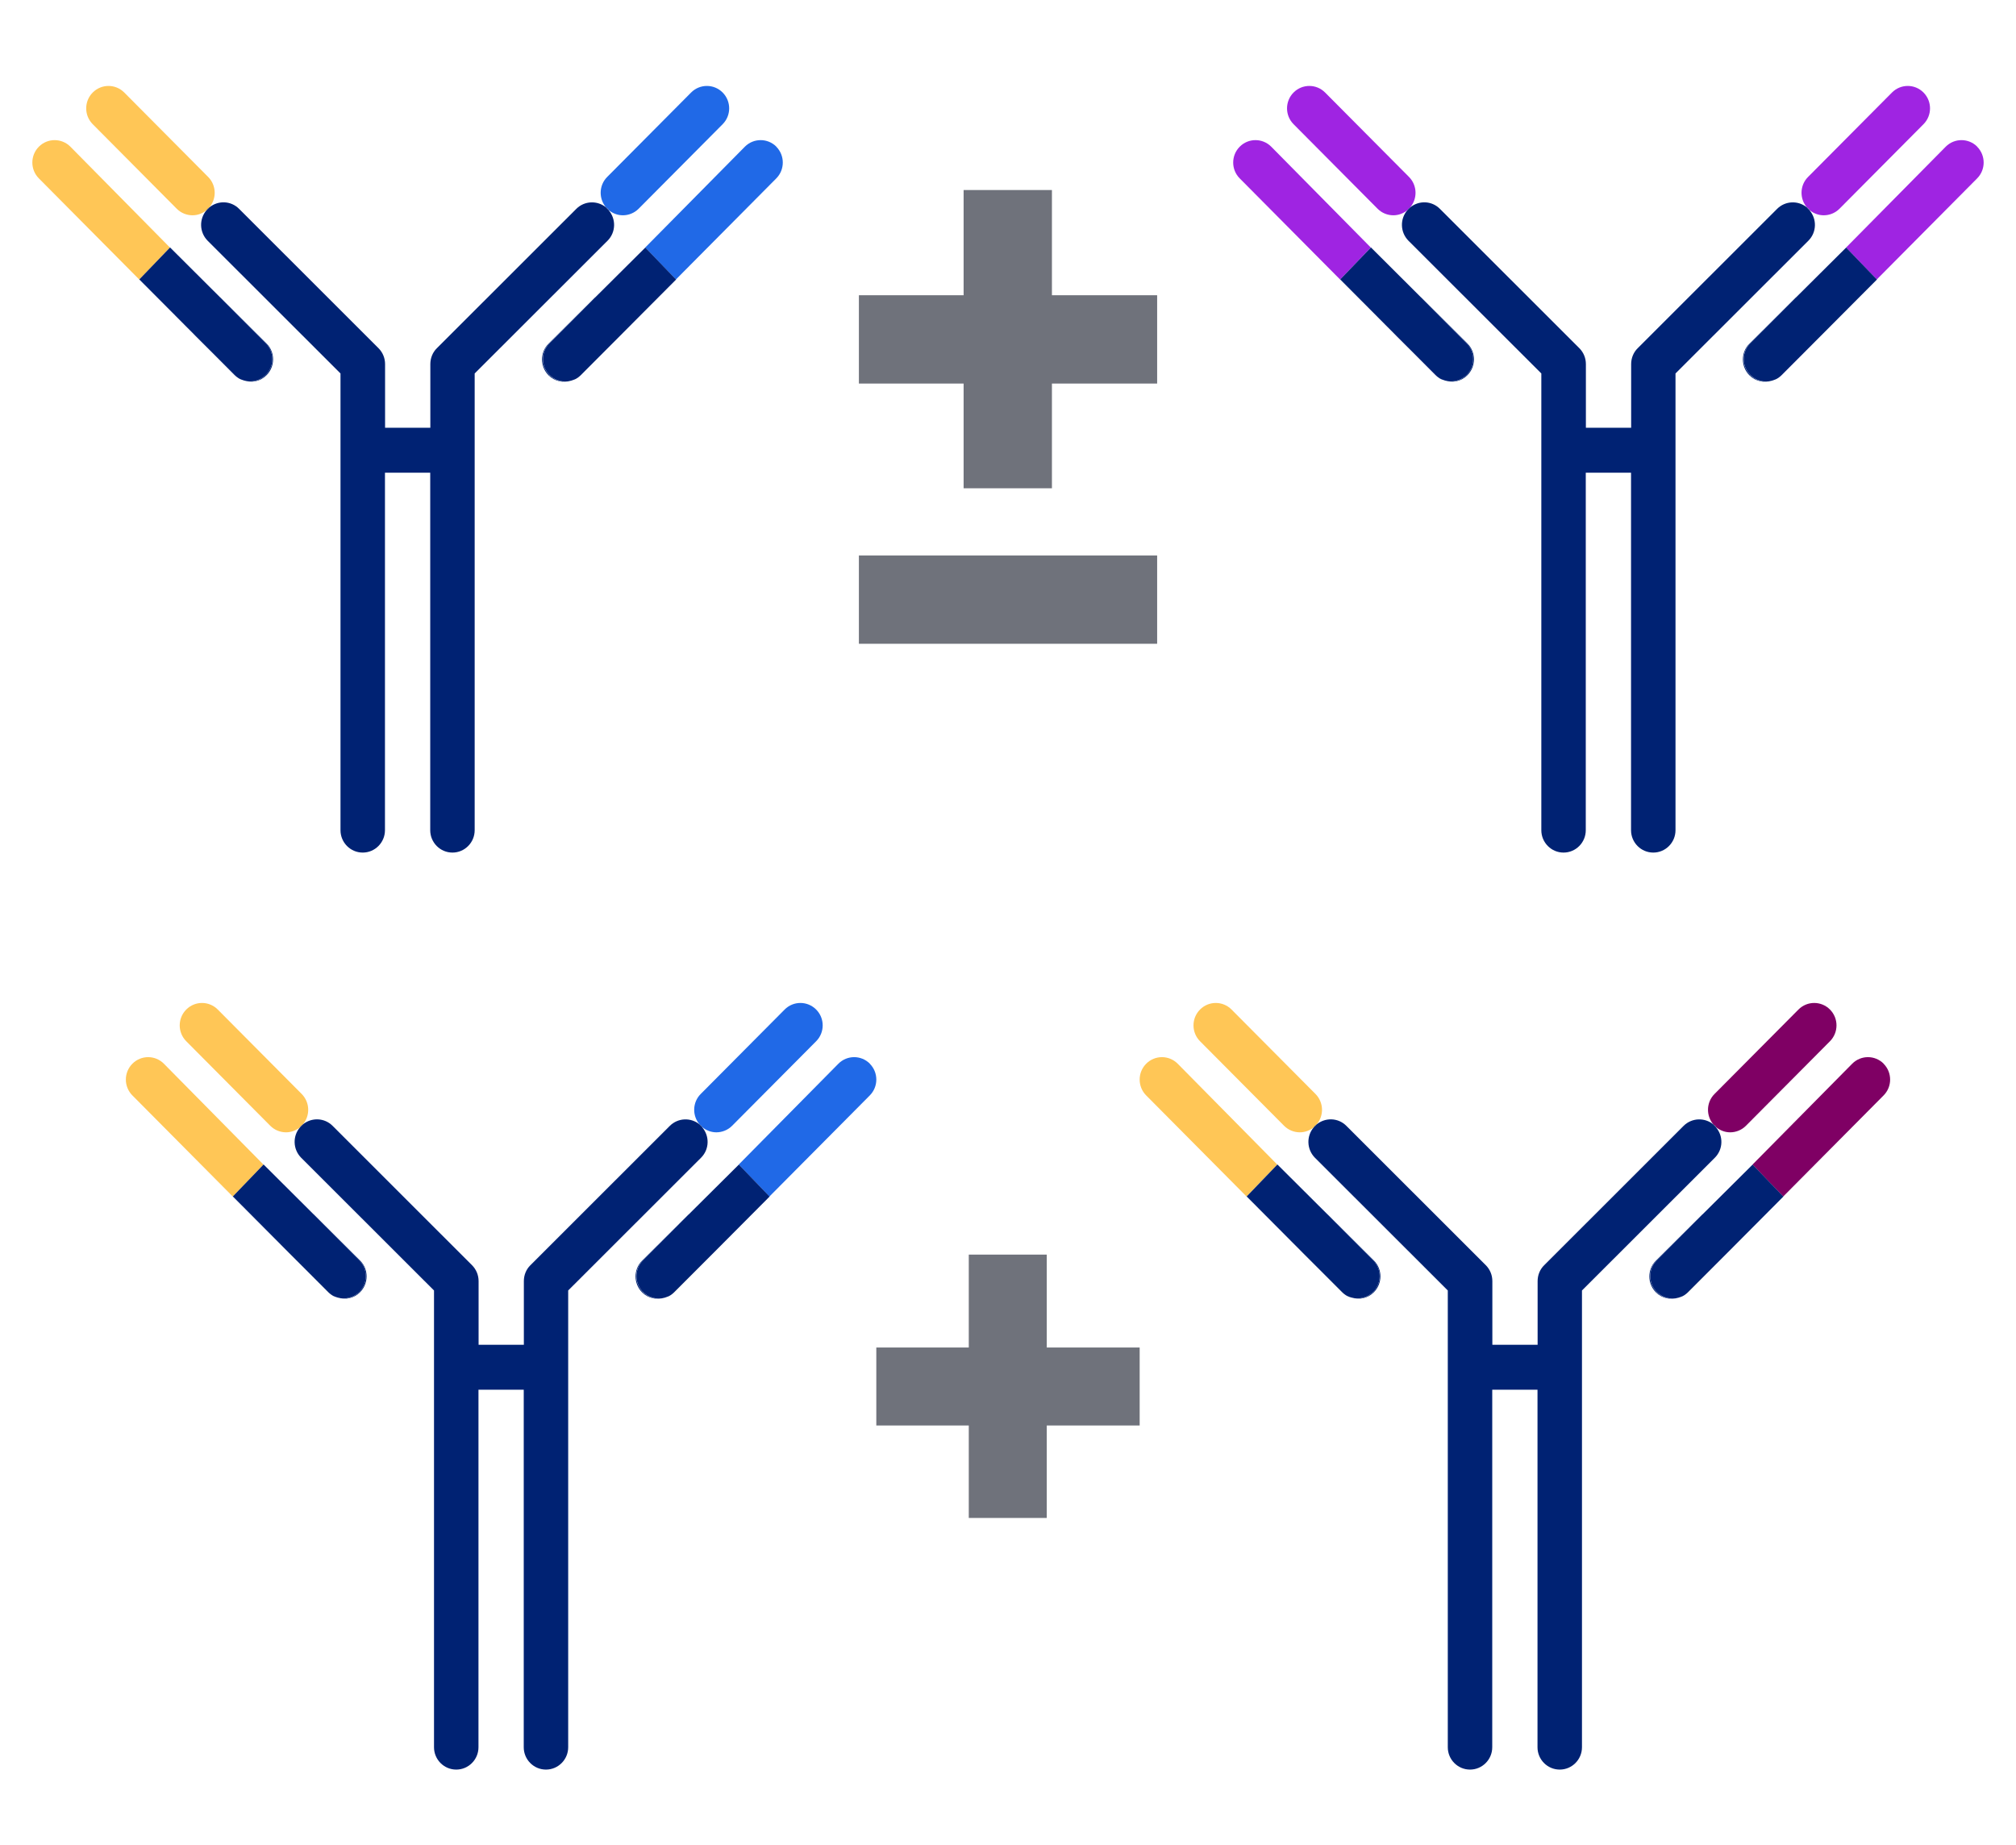 <svg width="106" height="97" viewBox="0 0 106 97" fill="none" xmlns="http://www.w3.org/2000/svg">
<path d="M11.003 10.908C11.401 10.447 11.383 9.75 10.949 9.308L6.533 4.864C6.075 4.404 5.334 4.404 4.876 4.864C4.418 5.325 4.418 6.071 4.876 6.531L9.292 10.975C9.521 11.205 9.822 11.32 10.124 11.32C10.383 11.32 10.642 11.229 10.859 11.053C10.877 11.029 10.895 11.005 10.913 10.987C10.943 10.956 10.973 10.938 11.003 10.914" fill="#FFC656"/>
<path d="M10.256 17.637L12.322 19.716C12.383 19.776 12.449 19.831 12.515 19.873C12.455 19.831 12.401 19.788 12.353 19.74L10.256 17.642V17.637Z" fill="#002273"/>
<path d="M3.701 7.713C3.243 7.253 2.502 7.253 2.044 7.713C1.586 8.174 1.586 8.92 2.044 9.38L7.322 14.697L8.936 13.017L3.701 7.713Z" fill="#FFC656"/>
<path d="M11.003 10.908C10.973 10.932 10.937 10.957 10.913 10.981C10.895 11.005 10.877 11.023 10.858 11.047C10.889 11.023 10.925 10.999 10.949 10.975C10.967 10.957 10.985 10.932 11.003 10.908Z" fill="#002273"/>
<path d="M7.322 14.697L10.257 17.636L7.322 14.69V14.697Z" fill="#002273"/>
<path d="M11.575 15.636L13.973 18.049C14.431 18.509 14.431 19.255 13.973 19.715C13.744 19.946 13.443 20.061 13.142 20.061C13.033 20.061 12.925 20.043 12.822 20.012C13.232 20.14 13.696 20.055 14.015 19.728C14.473 19.267 14.473 18.521 14.015 18.061L11.575 15.63V15.636Z" fill="#002273"/>
<path d="M13.973 19.715C14.431 19.255 14.431 18.509 13.973 18.049L11.575 15.636L8.942 13.011L7.327 14.69L10.255 17.636L12.352 19.734C12.4 19.782 12.461 19.831 12.515 19.867C12.611 19.934 12.72 19.976 12.828 20.006C12.931 20.037 13.039 20.055 13.147 20.055C13.449 20.055 13.744 19.94 13.979 19.709" fill="#002273"/>
<path d="M12.83 20.013C12.722 19.976 12.613 19.94 12.517 19.873C12.613 19.934 12.722 19.982 12.83 20.013Z" fill="#002273"/>
<path d="M32.013 11.053C32.23 11.229 32.489 11.32 32.748 11.32C33.049 11.32 33.35 11.205 33.579 10.975L37.996 6.531C38.454 6.071 38.454 5.325 37.996 4.864C37.538 4.404 36.797 4.404 36.339 4.864L31.922 9.308C31.489 9.744 31.471 10.447 31.868 10.908C31.898 10.932 31.935 10.956 31.959 10.981C31.983 10.999 31.995 11.023 32.013 11.047" fill="#2069E7"/>
<path d="M30.351 19.873C30.417 19.831 30.483 19.776 30.543 19.716L32.61 17.637L30.513 19.734C30.465 19.788 30.405 19.831 30.351 19.867" fill="#002273"/>
<path d="M40.822 7.713C40.364 7.253 39.623 7.253 39.165 7.713L33.923 13.017L35.538 14.697L40.816 9.38C41.273 8.92 41.273 8.174 40.816 7.713" fill="#2069E7"/>
<path d="M32.014 11.053C31.984 11.029 31.948 11.005 31.923 10.975C31.905 10.957 31.887 10.932 31.869 10.908C31.411 10.532 30.736 10.55 30.303 10.981L22.97 18.309C22.747 18.527 22.627 18.831 22.627 19.146V22.492H20.247V19.146C20.247 18.831 20.126 18.534 19.903 18.309L12.571 10.981C12.143 10.55 11.468 10.526 11.004 10.908C10.986 10.932 10.968 10.957 10.95 10.975C10.92 11.005 10.89 11.023 10.86 11.053C10.462 11.514 10.48 12.211 10.914 12.654L17.903 19.637V43.653C17.903 44.302 18.427 44.829 19.072 44.829C19.716 44.829 20.241 44.302 20.241 43.653V24.856H22.621V43.653C22.621 44.302 23.145 44.829 23.79 44.829C24.434 44.829 24.958 44.302 24.958 43.653V19.637L31.948 12.654C32.387 12.211 32.399 11.514 32.002 11.053" fill="#002273"/>
<path d="M32.014 11.053C32.014 11.053 31.978 11.005 31.959 10.987C31.929 10.956 31.899 10.938 31.869 10.914C31.887 10.938 31.905 10.962 31.923 10.98C31.953 11.011 31.984 11.029 32.014 11.059" fill="#002273"/>
<path d="M35.544 14.697L35.538 14.69L32.609 17.636L35.544 14.697Z" fill="#002273"/>
<path d="M28.886 19.715C28.428 19.255 28.428 18.509 28.886 18.049L31.284 15.636L28.843 18.067C28.386 18.527 28.386 19.273 28.843 19.734C29.163 20.055 29.627 20.146 30.036 20.019C29.934 20.049 29.826 20.067 29.717 20.067C29.416 20.067 29.121 19.952 28.886 19.722" fill="#002273"/>
<path d="M31.291 15.636L28.893 18.049C28.435 18.509 28.435 19.255 28.893 19.715C29.122 19.946 29.424 20.061 29.725 20.061C29.833 20.061 29.942 20.043 30.044 20.012C30.152 19.976 30.261 19.94 30.357 19.873C30.418 19.831 30.472 19.788 30.52 19.74L32.617 17.642L35.545 14.696L33.93 13.017L31.297 15.636H31.291Z" fill="#002273"/>
<path d="M30.349 19.873C30.253 19.94 30.145 19.982 30.036 20.013C30.145 19.982 30.253 19.934 30.349 19.873Z" fill="#002273"/>
<path d="M45.16 15.524H50.666V9.992H55.31V15.524H60.842V20.168H55.31V25.674H50.666V20.168H45.16V15.524Z" fill="#6F727B"/>
<path d="M45.16 29.206H60.842V33.85H45.16V29.206Z" fill="#6F727B"/>
<path d="M74.143 10.908C74.54 10.447 74.522 9.75 74.089 9.308L69.672 4.864C69.214 4.404 68.473 4.404 68.015 4.864C67.557 5.325 67.557 6.071 68.015 6.531L72.432 10.975C72.661 11.205 72.962 11.32 73.263 11.32C73.522 11.32 73.781 11.229 73.998 11.053C74.016 11.029 74.034 11.005 74.052 10.987C74.083 10.956 74.113 10.938 74.143 10.914" fill="#9F24E2"/>
<path d="M73.397 17.637L75.463 19.716C75.523 19.776 75.59 19.831 75.656 19.873C75.596 19.831 75.541 19.788 75.493 19.74L73.397 17.642V17.637Z" fill="#9F24E2"/>
<path d="M66.841 7.713C66.383 7.253 65.642 7.253 65.184 7.713C64.726 8.174 64.726 8.92 65.184 9.38L70.462 14.697L72.077 13.017L66.841 7.713Z" fill="#9F24E2"/>
<path d="M74.144 10.908C74.114 10.932 74.077 10.957 74.053 10.981C74.035 11.005 74.017 11.023 73.999 11.047C74.029 11.023 74.065 10.999 74.089 10.975C74.108 10.957 74.126 10.932 74.144 10.908Z" fill="#002273"/>
<path d="M70.462 14.697L73.396 17.636L70.462 14.69V14.697Z" fill="#002273"/>
<path d="M74.716 15.636L77.114 18.049C77.572 18.509 77.572 19.255 77.114 19.715C76.885 19.946 76.584 20.061 76.282 20.061C76.174 20.061 76.066 20.043 75.963 20.012C76.373 20.14 76.837 20.055 77.156 19.728C77.614 19.267 77.614 18.521 77.156 18.061L74.716 15.63V15.636Z" fill="#002273"/>
<path d="M77.115 19.715C77.572 19.255 77.572 18.509 77.115 18.049L74.716 15.636L72.084 13.011L70.469 14.69L73.397 17.636L75.494 19.734C75.542 19.782 75.602 19.831 75.656 19.867C75.753 19.934 75.861 19.976 75.97 20.006C76.072 20.037 76.181 20.055 76.289 20.055C76.59 20.055 76.885 19.94 77.121 19.709" fill="#002273"/>
<path d="M75.969 20.013C75.86 19.976 75.752 19.94 75.655 19.873C75.752 19.934 75.86 19.982 75.969 20.013Z" fill="#002273"/>
<path d="M95.153 11.053C95.37 11.229 95.629 11.32 95.889 11.32C96.19 11.32 96.491 11.205 96.72 10.975L101.136 6.531C101.594 6.071 101.594 5.325 101.136 4.864C100.679 4.404 99.938 4.404 99.48 4.864L95.063 9.308C94.629 9.744 94.611 10.447 95.009 10.908C95.039 10.932 95.075 10.956 95.099 10.981C95.123 10.999 95.135 11.023 95.153 11.047" fill="#9F24E2"/>
<path d="M93.49 19.873C93.556 19.831 93.623 19.776 93.683 19.716L95.75 17.637L93.653 19.734C93.605 19.788 93.544 19.831 93.49 19.867" fill="#9F24E2"/>
<path d="M103.962 7.713C103.504 7.253 102.763 7.253 102.305 7.713L97.064 13.017L98.678 14.697L103.956 9.38C104.414 8.92 104.414 8.174 103.956 7.713" fill="#9F24E2"/>
<path d="M95.153 11.053C95.122 11.029 95.086 11.005 95.062 10.975C95.044 10.957 95.026 10.932 95.008 10.908C94.55 10.532 93.875 10.55 93.441 10.981L86.109 18.309C85.886 18.527 85.765 18.831 85.765 19.146V22.492H83.385V19.146C83.385 18.831 83.265 18.534 83.042 18.309L75.709 10.981C75.281 10.55 74.607 10.526 74.143 10.908C74.125 10.932 74.107 10.957 74.088 10.975C74.058 11.005 74.028 11.023 73.998 11.053C73.6 11.514 73.619 12.211 74.052 12.654L81.042 19.637V43.653C81.042 44.302 81.566 44.829 82.21 44.829C82.855 44.829 83.379 44.302 83.379 43.653V24.856H85.759V43.653C85.759 44.302 86.284 44.829 86.928 44.829C87.573 44.829 88.097 44.302 88.097 43.653V19.637L95.086 12.654C95.526 12.211 95.538 11.514 95.14 11.053" fill="#002273"/>
<path d="M95.153 11.053C95.153 11.053 95.117 11.005 95.099 10.987C95.069 10.956 95.039 10.938 95.009 10.914C95.027 10.938 95.045 10.962 95.063 10.98C95.093 11.011 95.123 11.029 95.153 11.059" fill="#002273"/>
<path d="M98.684 14.697L98.678 14.69L95.75 17.636L98.684 14.697Z" fill="#002273"/>
<path d="M92.026 19.715C91.568 19.255 91.568 18.509 92.026 18.049L94.424 15.636L91.984 18.067C91.526 18.527 91.526 19.273 91.984 19.734C92.303 20.055 92.767 20.146 93.177 20.019C93.075 20.049 92.966 20.067 92.858 20.067C92.556 20.067 92.261 19.952 92.026 19.722" fill="#002273"/>
<path d="M94.43 15.636L92.032 18.049C91.574 18.509 91.574 19.255 92.032 19.715C92.261 19.946 92.562 20.061 92.863 20.061C92.972 20.061 93.08 20.043 93.183 20.012C93.291 19.976 93.4 19.94 93.496 19.873C93.556 19.831 93.611 19.788 93.659 19.74L95.755 17.642L98.684 14.696L97.069 13.017L94.436 15.636H94.43Z" fill="#002273"/>
<path d="M93.49 19.873C93.394 19.94 93.285 19.982 93.177 20.013C93.285 19.982 93.394 19.934 93.49 19.873Z" fill="#002273"/>
<path d="M15.92 59.125C16.318 58.665 16.3 57.968 15.866 57.525L11.45 53.082C10.992 52.621 10.251 52.621 9.793 53.082C9.335 53.542 9.335 54.288 9.793 54.749L14.209 59.192C14.438 59.422 14.739 59.538 15.041 59.538C15.3 59.538 15.559 59.447 15.776 59.271C15.794 59.247 15.812 59.222 15.83 59.204C15.86 59.174 15.89 59.156 15.92 59.131" fill="#FFC656"/>
<path d="M15.173 65.854L17.239 67.933C17.3 67.994 17.366 68.048 17.432 68.091C17.372 68.048 17.318 68.006 17.27 67.957L15.173 65.86V65.854Z" fill="#CBC545"/>
<path d="M8.618 55.931C8.16 55.47 7.419 55.47 6.961 55.931C6.503 56.392 6.503 57.137 6.961 57.598L12.239 62.914L13.853 61.235L8.618 55.931Z" fill="#FFC656"/>
<path d="M15.92 59.126C15.89 59.15 15.854 59.174 15.83 59.198C15.812 59.222 15.793 59.241 15.775 59.265C15.806 59.241 15.842 59.216 15.866 59.192C15.884 59.174 15.902 59.15 15.92 59.126Z" fill="#002273"/>
<path d="M12.239 62.914L15.174 65.854L12.239 62.908V62.914Z" fill="#002273"/>
<path d="M16.492 63.853L18.89 66.266C19.348 66.727 19.348 67.472 18.89 67.933C18.661 68.163 18.36 68.278 18.059 68.278C17.95 68.278 17.842 68.26 17.739 68.23C18.149 68.357 18.613 68.272 18.932 67.945C19.39 67.484 19.39 66.739 18.932 66.278L16.492 63.847V63.853Z" fill="#002273"/>
<path d="M18.89 67.933C19.348 67.472 19.348 66.727 18.89 66.266L16.492 63.853L13.859 61.229L12.244 62.908L15.172 65.854L17.269 67.951C17.317 68 17.378 68.048 17.432 68.085C17.528 68.151 17.637 68.194 17.745 68.224C17.848 68.254 17.956 68.272 18.064 68.272C18.366 68.272 18.661 68.157 18.896 67.927" fill="#002273"/>
<path d="M17.747 68.23C17.638 68.194 17.53 68.157 17.434 68.091C17.53 68.151 17.638 68.2 17.747 68.23Z" fill="#002273"/>
<path d="M36.93 59.271C37.147 59.447 37.406 59.538 37.665 59.538C37.966 59.538 38.267 59.422 38.496 59.192L42.913 54.749C43.371 54.288 43.371 53.542 42.913 53.082C42.455 52.621 41.714 52.621 41.256 53.082L36.84 57.525C36.406 57.962 36.388 58.665 36.785 59.125C36.815 59.15 36.852 59.174 36.876 59.198C36.9 59.216 36.912 59.24 36.93 59.265" fill="#2069E7"/>
<path d="M35.268 68.091C35.334 68.048 35.4 67.994 35.46 67.933L37.527 65.854L35.43 67.951C35.382 68.006 35.322 68.048 35.268 68.085" fill="#CBC545"/>
<path d="M45.739 55.931C45.281 55.47 44.54 55.47 44.082 55.931L38.84 61.235L40.455 62.914L45.733 57.598C46.191 57.137 46.191 56.392 45.733 55.931" fill="#2069E7"/>
<path d="M36.931 59.271C36.901 59.246 36.864 59.222 36.84 59.192C36.822 59.174 36.804 59.15 36.786 59.125C36.328 58.749 35.654 58.768 35.22 59.198L27.887 66.527C27.664 66.745 27.544 67.048 27.544 67.363V70.709H25.164V67.363C25.164 67.048 25.043 66.751 24.82 66.527L17.488 59.198C17.06 58.768 16.385 58.743 15.921 59.125C15.903 59.15 15.885 59.174 15.867 59.192C15.837 59.222 15.807 59.24 15.777 59.271C15.379 59.731 15.397 60.428 15.831 60.871L22.82 67.854V91.871C22.82 92.519 23.344 93.046 23.989 93.046C24.634 93.046 25.158 92.519 25.158 91.871V73.073H27.538V91.871C27.538 92.519 28.062 93.046 28.706 93.046C29.351 93.046 29.875 92.519 29.875 91.871V67.854L36.864 60.871C37.304 60.428 37.316 59.731 36.919 59.271" fill="#002273"/>
<path d="M36.931 59.271C36.931 59.271 36.895 59.222 36.877 59.204C36.846 59.174 36.816 59.156 36.786 59.131C36.804 59.156 36.822 59.18 36.84 59.198C36.87 59.228 36.901 59.246 36.931 59.277" fill="#002273"/>
<path d="M40.461 62.914L40.455 62.908L37.526 65.854L40.461 62.914Z" fill="#002273"/>
<path d="M33.803 67.933C33.345 67.472 33.345 66.727 33.803 66.266L36.201 63.853L33.76 66.284C33.303 66.745 33.303 67.49 33.76 67.951C34.08 68.272 34.544 68.363 34.953 68.236C34.851 68.266 34.742 68.285 34.634 68.285C34.333 68.285 34.038 68.169 33.803 67.939" fill="#002273"/>
<path d="M36.208 63.853L33.81 66.266C33.352 66.727 33.352 67.472 33.81 67.933C34.039 68.163 34.34 68.278 34.642 68.278C34.75 68.278 34.859 68.26 34.961 68.23C35.069 68.194 35.178 68.157 35.274 68.091C35.335 68.048 35.389 68.006 35.437 67.957L37.534 65.86L40.462 62.914L38.847 61.235L36.214 63.853H36.208Z" fill="#002273"/>
<path d="M35.266 68.091C35.17 68.157 35.062 68.2 34.953 68.23C35.062 68.2 35.17 68.151 35.266 68.091Z" fill="#002273"/>
<path d="M46.076 70.853H50.938V65.968H55.038V70.853H59.923V74.953H55.038V79.815H50.938V74.953H46.076V70.853Z" fill="#6F727B"/>
<path d="M69.225 59.125C69.623 58.665 69.605 57.968 69.171 57.525L64.754 53.082C64.296 52.621 63.555 52.621 63.097 53.082C62.639 53.542 62.639 54.288 63.097 54.749L67.514 59.192C67.743 59.422 68.044 59.538 68.345 59.538C68.604 59.538 68.863 59.447 69.08 59.271C69.098 59.247 69.117 59.222 69.135 59.204C69.165 59.174 69.195 59.156 69.225 59.131" fill="#FFC656"/>
<path d="M68.478 65.854L70.545 67.933C70.605 67.994 70.672 68.048 70.738 68.091C70.678 68.048 70.624 68.006 70.575 67.957L68.478 65.86V65.854Z" fill="#CBC545"/>
<path d="M61.923 55.931C61.465 55.47 60.724 55.47 60.266 55.931C59.808 56.392 59.808 57.137 60.266 57.598L65.544 62.914L67.159 61.235L61.923 55.931Z" fill="#FFC656"/>
<path d="M69.226 59.126C69.195 59.15 69.159 59.174 69.135 59.198C69.117 59.222 69.099 59.241 69.081 59.265C69.111 59.241 69.147 59.216 69.171 59.192C69.189 59.174 69.208 59.15 69.226 59.126Z" fill="#002273"/>
<path d="M65.544 62.914L68.478 65.854L65.544 62.908V62.914Z" fill="#002273"/>
<path d="M69.798 63.853L72.196 66.266C72.654 66.727 72.654 67.472 72.196 67.933C71.967 68.163 71.666 68.278 71.364 68.278C71.256 68.278 71.147 68.26 71.045 68.23C71.455 68.357 71.919 68.272 72.238 67.945C72.696 67.484 72.696 66.739 72.238 66.278L69.798 63.847V63.853Z" fill="#002273"/>
<path d="M72.197 67.933C72.654 67.472 72.654 66.727 72.197 66.266L69.799 63.853L67.165 61.229L65.551 62.908L68.479 65.854L70.576 67.951C70.624 68 70.684 68.048 70.738 68.085C70.835 68.151 70.943 68.194 71.052 68.224C71.154 68.254 71.263 68.272 71.371 68.272C71.672 68.272 71.968 68.157 72.203 67.927" fill="#002273"/>
<path d="M71.051 68.23C70.942 68.194 70.834 68.157 70.737 68.091C70.834 68.151 70.942 68.2 71.051 68.23Z" fill="#002273"/>
<path d="M90.236 59.271C90.453 59.447 90.712 59.538 90.971 59.538C91.272 59.538 91.573 59.422 91.802 59.192L96.219 54.749C96.676 54.288 96.676 53.542 96.219 53.082C95.761 52.621 95.019 52.621 94.562 53.082L90.145 57.525C89.711 57.962 89.693 58.665 90.091 59.125C90.121 59.15 90.157 59.174 90.181 59.198C90.205 59.216 90.218 59.24 90.236 59.265" fill="#7F0064"/>
<path d="M88.572 68.091C88.638 68.048 88.705 67.994 88.765 67.933L90.832 65.854L88.735 67.951C88.687 68.006 88.626 68.048 88.572 68.085" fill="#CBC545"/>
<path d="M99.044 55.931C98.586 55.47 97.845 55.47 97.387 55.931L92.145 61.235L93.76 62.914L99.038 57.598C99.496 57.137 99.496 56.392 99.038 55.931" fill="#7F0064"/>
<path d="M90.234 59.271C90.204 59.246 90.168 59.222 90.144 59.192C90.126 59.174 90.108 59.15 90.09 59.125C89.632 58.749 88.957 58.768 88.523 59.198L81.191 66.527C80.968 66.745 80.847 67.048 80.847 67.363V70.709H78.467V67.363C78.467 67.048 78.347 66.751 78.124 66.527L70.791 59.198C70.364 58.768 69.689 58.743 69.225 59.125C69.207 59.15 69.189 59.174 69.171 59.192C69.141 59.222 69.11 59.24 69.08 59.271C68.683 59.731 68.701 60.428 69.134 60.871L76.124 67.854V91.871C76.124 92.519 76.648 93.046 77.293 93.046C77.937 93.046 78.461 92.519 78.461 91.871V73.073H80.841V91.871C80.841 92.519 81.365 93.046 82.01 93.046C82.655 93.046 83.179 92.519 83.179 91.871V67.854L90.168 60.871C90.608 60.428 90.62 59.731 90.222 59.271" fill="#002273"/>
<path d="M90.235 59.271C90.235 59.271 90.199 59.222 90.181 59.204C90.151 59.174 90.121 59.156 90.091 59.131C90.109 59.156 90.127 59.18 90.145 59.198C90.175 59.228 90.205 59.246 90.235 59.277" fill="#002273"/>
<path d="M93.766 62.914L93.76 62.908L90.832 65.854L93.766 62.914Z" fill="#002273"/>
<path d="M87.108 67.933C86.65 67.472 86.65 66.727 87.108 66.266L89.506 63.853L87.066 66.284C86.608 66.745 86.608 67.49 87.066 67.951C87.385 68.272 87.849 68.363 88.259 68.236C88.157 68.266 88.048 68.285 87.94 68.285C87.638 68.285 87.343 68.169 87.108 67.939" fill="#002273"/>
<path d="M89.512 63.853L87.114 66.266C86.656 66.727 86.656 67.472 87.114 67.933C87.343 68.163 87.644 68.278 87.945 68.278C88.054 68.278 88.162 68.26 88.265 68.23C88.373 68.194 88.482 68.157 88.578 68.091C88.638 68.048 88.692 68.006 88.741 67.957L90.838 65.86L93.766 62.914L92.151 61.235L89.518 63.853H89.512Z" fill="#002273"/>
<path d="M88.572 68.091C88.476 68.157 88.367 68.2 88.259 68.23C88.367 68.2 88.476 68.151 88.572 68.091Z" fill="#002273"/>
</svg>

